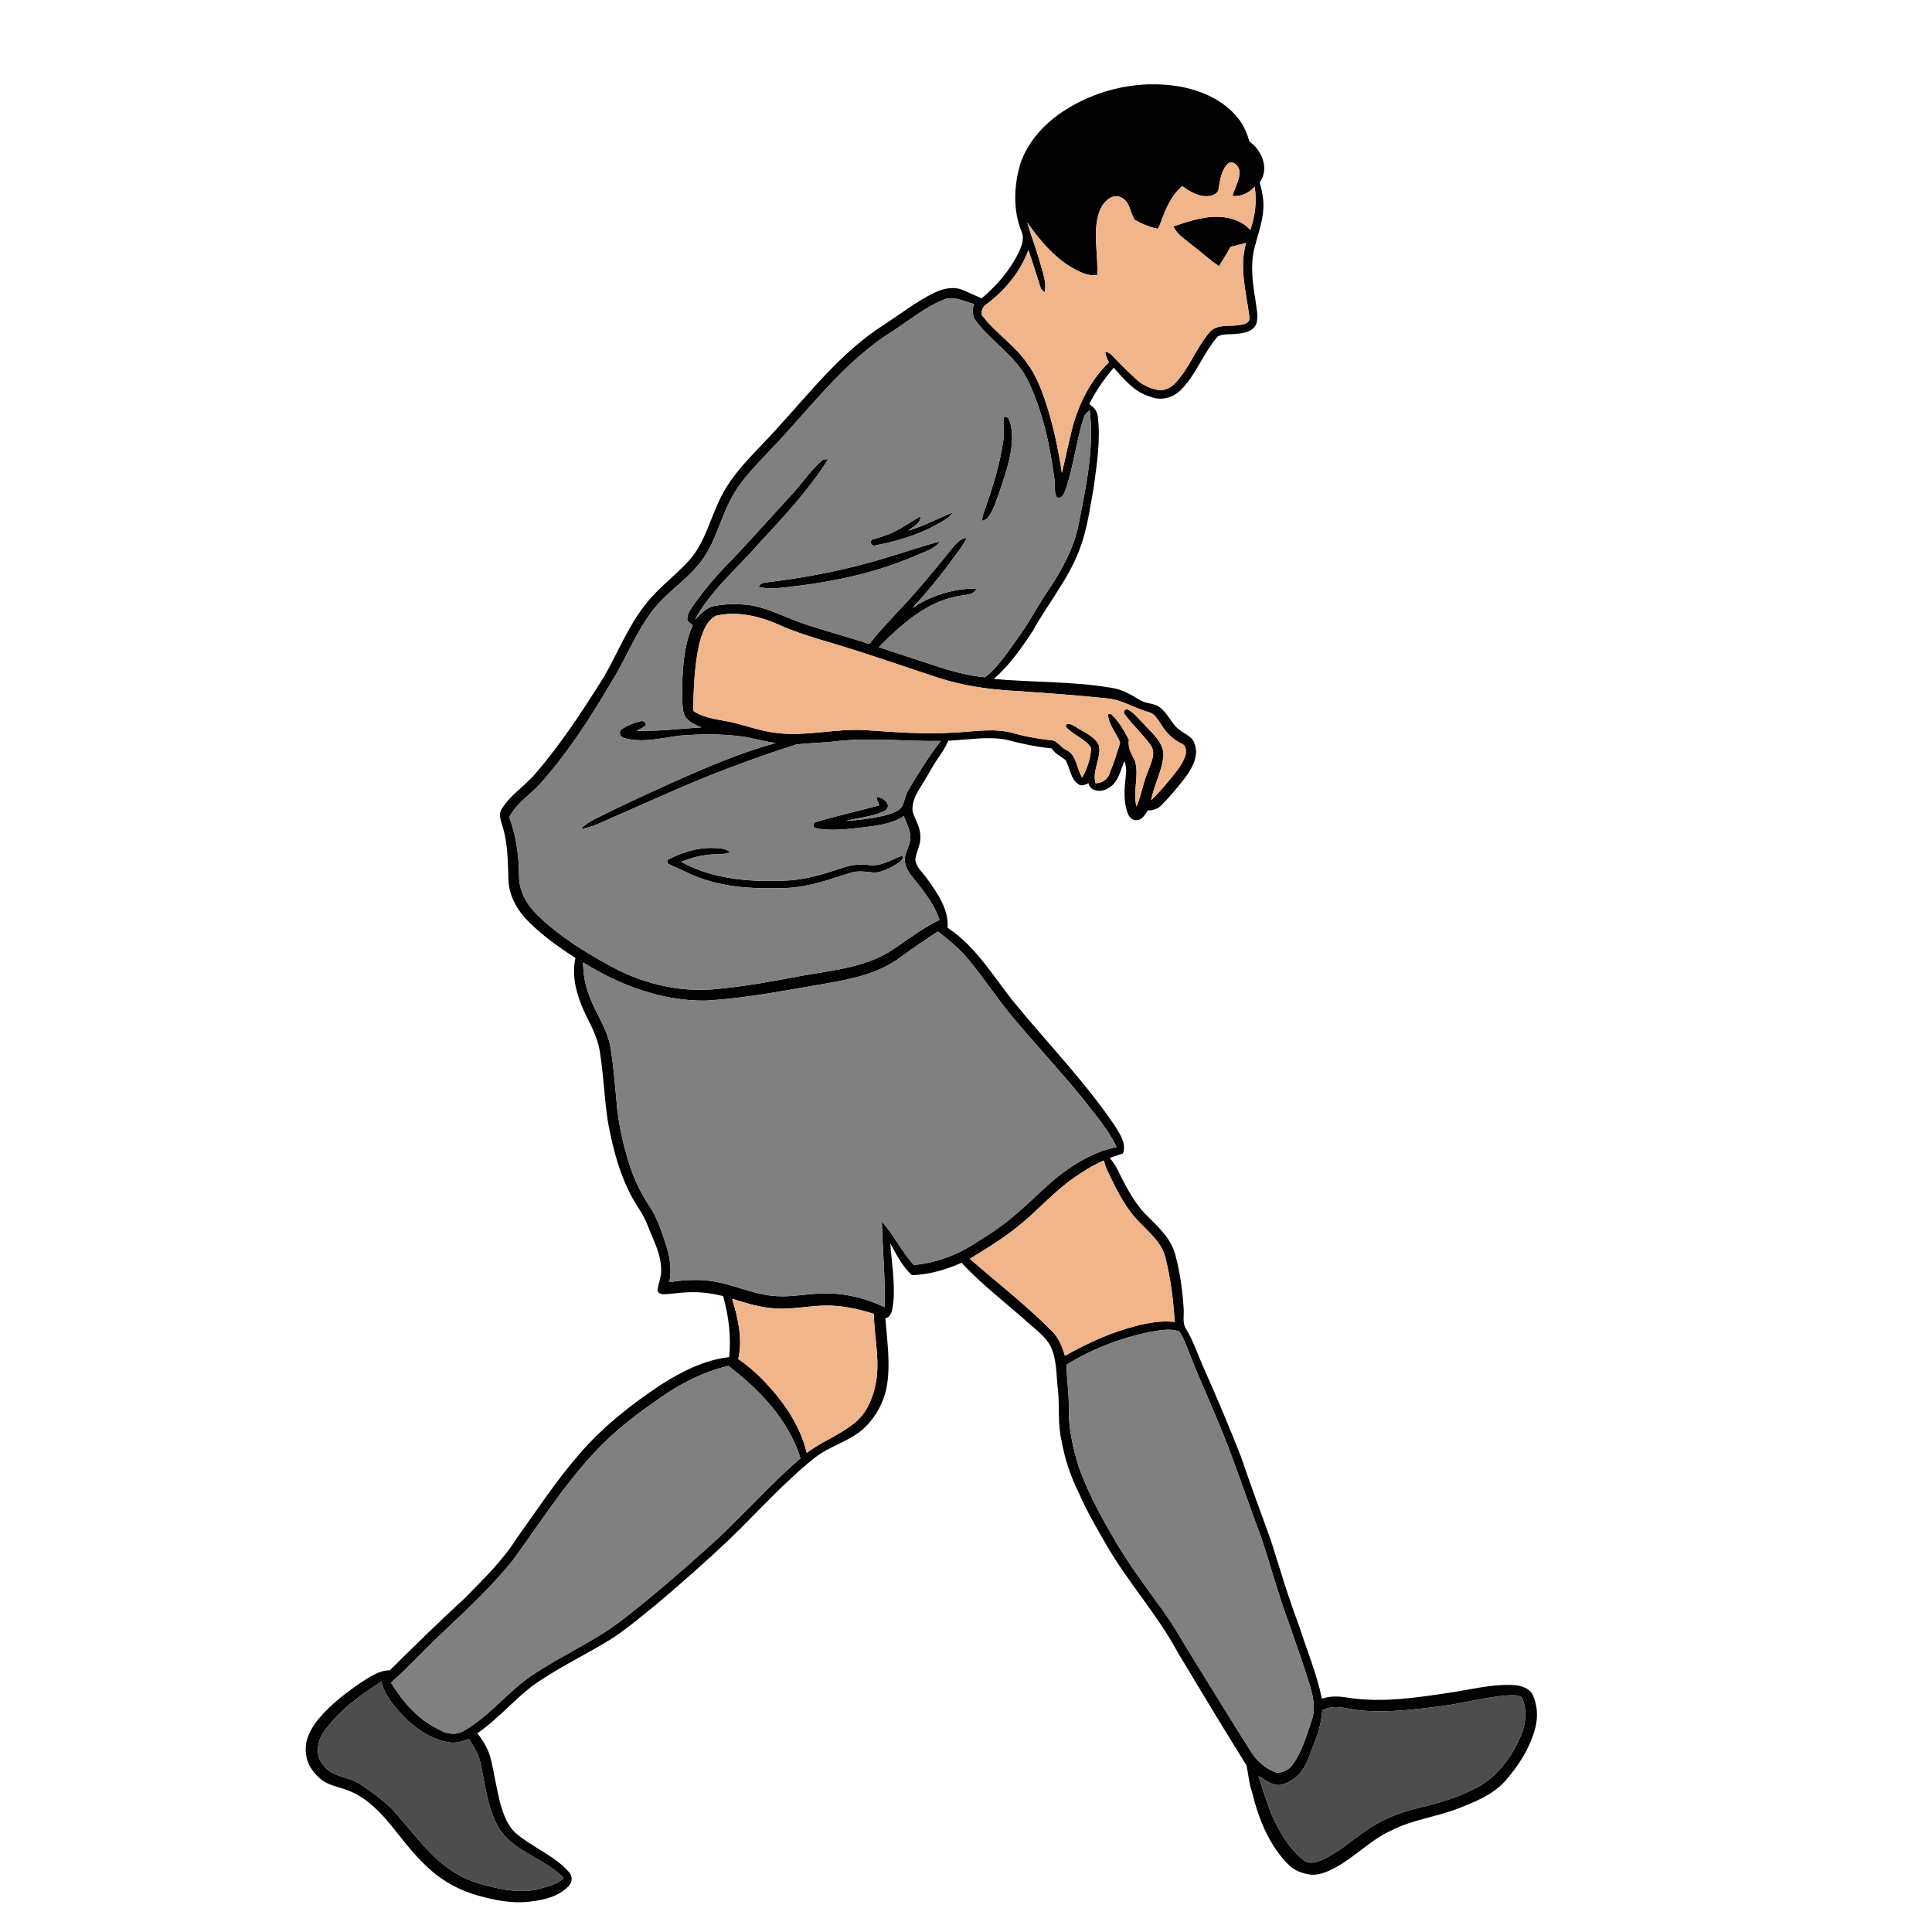 <?xml version="1.0" encoding="UTF-8" ?>
<!DOCTYPE svg PUBLIC "-//W3C//DTD SVG 1.1//EN" "http://www.w3.org/Graphics/SVG/1.1/DTD/svg11.dtd">
<svg width="1000pt" height="1000pt" viewBox="0 0 1000 1000" version="1.1" xmlns="http://www.w3.org/2000/svg">
	<g id="#020202ff">
		<path fill="#020202" opacity="1.00"
			d=" M 551.68 56.73 C 568.91 45.91 590.14 41.32 610.25 44.73 C 621.79 46.74 633.39 51.80 640.81 61.19 C 643.71 64.69 645.46 68.94 646.72 73.27 C 653.22 77.81 657.14 87.39 652.03 94.39 C 653.21 98.86 654.23 103.45 653.91 108.11 C 653.47 115.00 651.06 121.53 649.34 128.15 C 647.00 137.29 648.42 146.81 649.91 155.96 C 650.40 159.71 651.34 163.60 650.37 167.34 C 648.90 171.52 643.97 172.52 640.08 172.76 C 636.84 173.27 633.21 172.56 630.27 174.18 C 622.79 182.70 619.18 194.00 611.04 202.00 C 607.03 206.02 600.73 207.56 595.42 205.34 C 587.31 203.04 581.79 196.37 576.46 190.30 C 571.56 196.11 567.15 202.36 563.77 209.18 C 566.09 210.53 567.88 212.73 568.20 215.46 C 569.75 227.73 567.75 240.05 566.11 252.19 C 564.18 263.12 562.67 274.25 558.69 284.67 C 552.89 299.84 542.37 312.47 534.56 326.56 C 528.72 335.49 522.48 344.36 514.39 351.42 C 534.58 353.26 555.00 352.59 575.04 355.97 C 580.43 356.71 585.23 359.38 589.78 362.20 C 592.87 364.31 596.98 363.77 600.04 365.94 C 604.45 368.94 606.13 374.49 610.37 377.68 C 613.05 379.89 617.01 381.04 618.19 384.66 C 620.61 390.45 617.63 396.60 614.29 401.32 C 610.35 406.64 606.06 411.71 601.47 416.48 C 599.59 418.57 596.88 419.55 594.10 419.48 C 592.76 421.43 591.54 423.90 589.01 424.46 C 586.69 425.02 584.57 423.29 583.82 421.22 C 581.27 414.72 582.03 407.58 582.79 400.81 C 583.10 398.47 582.73 396.12 582.05 393.88 C 579.85 398.75 578.93 404.96 573.87 407.83 C 570.61 410.17 564.43 410.03 563.39 405.39 C 561.77 406.12 559.79 407.17 558.14 405.90 C 554.01 403.04 553.86 397.45 551.51 393.39 C 549.11 391.42 546.04 390.20 544.41 387.38 C 536.32 386.58 528.37 384.86 520.53 382.77 C 510.69 381.08 500.72 382.96 490.85 383.38 C 489.45 386.63 487.53 389.62 485.50 392.51 C 482.15 397.31 479.59 402.59 476.40 407.49 C 474.07 411.17 471.87 415.40 472.35 419.89 C 473.62 424.28 476.45 428.25 476.39 432.99 C 476.65 437.20 474.20 440.89 473.77 444.97 C 474.25 449.10 477.81 451.80 480.03 455.04 C 485.33 462.47 491.10 470.63 490.48 480.24 C 505.44 490.05 514.41 505.98 525.49 519.55 C 542.93 540.77 562.22 560.58 577.54 583.47 C 579.95 587.50 583.11 592.18 581.21 597.05 C 578.94 597.79 576.69 598.56 574.44 599.33 C 575.97 601.27 577.40 603.31 578.49 605.55 C 582.79 614.15 587.16 623.01 594.20 629.76 C 600.04 635.51 606.40 641.55 608.44 649.81 C 610.76 658.69 612.10 667.84 612.64 677.00 C 613.01 680.65 611.77 684.76 614.00 688.01 C 617.63 694.08 619.87 700.82 622.71 707.28 C 629.55 722.61 636.07 738.08 642.22 753.70 C 647.16 768.25 652.53 782.66 657.74 797.12 C 662.46 811.93 666.81 826.88 672.36 841.43 C 676.41 854.00 681.49 866.29 684.25 879.24 C 688.54 877.71 693.15 877.97 697.58 878.69 C 715.03 881.47 732.71 878.76 750.01 876.18 C 760.98 874.60 771.88 871.65 783.05 872.15 C 787.03 872.33 791.72 873.64 793.51 877.59 C 795.83 882.84 796.09 888.89 794.65 894.42 C 791.91 904.80 785.99 914.05 778.92 922.02 C 772.58 929.01 763.55 932.60 754.96 935.99 C 743.64 940.43 731.26 941.74 720.38 947.36 C 709.65 952.07 701.62 960.98 691.40 966.53 C 687.62 968.58 683.49 970.50 679.09 970.37 C 674.40 969.93 669.67 968.19 666.44 964.65 C 656.70 954.68 651.42 941.29 648.15 927.96 C 646.52 923.34 646.20 918.43 645.17 913.71 C 633.09 894.41 621.37 874.86 609.64 855.34 C 599.49 836.43 585.01 820.31 574.01 801.94 C 568.43 792.35 562.78 782.78 558.34 772.61 C 554.13 764.17 551.14 755.18 549.50 745.90 C 547.32 737.04 548.56 727.86 547.54 718.88 C 546.64 711.33 547.11 703.32 543.56 696.38 C 540.84 691.60 536.27 688.29 532.23 684.71 C 520.71 674.36 508.26 665.04 497.72 653.61 C 489.61 657.23 480.87 659.75 471.97 660.04 C 467.12 655.49 463.90 649.39 460.84 643.54 C 461.49 653.77 463.37 664.01 462.38 674.27 C 461.86 677.23 461.85 681.40 458.28 682.38 C 459.18 694.45 461.15 706.76 458.78 718.78 C 457.10 726.30 453.26 733.38 447.73 738.77 C 440.22 745.96 429.62 748.26 421.54 754.65 C 405.71 767.35 392.20 782.57 377.67 796.66 C 365.28 808.34 352.53 819.64 339.51 830.61 C 331.56 836.99 323.82 843.70 315.15 849.10 C 301.83 857.19 287.62 863.84 275.00 873.05 C 265.31 880.63 257.24 890.13 247.09 897.15 C 250.29 901.25 253.01 905.85 254.18 910.97 C 255.92 918.60 257.12 926.36 259.08 933.94 C 260.69 939.37 262.67 945.08 267.08 948.91 C 275.61 956.26 286.74 960.28 294.32 968.79 C 296.44 970.80 296.37 974.22 294.30 976.25 C 289.33 981.49 281.91 983.39 274.96 984.17 C 265.54 985.50 256.02 983.61 246.99 981.01 C 239.32 978.83 232.06 975.21 225.77 970.31 C 216.78 963.27 209.87 954.10 202.81 945.24 C 196.81 937.90 189.97 930.70 181.01 927.09 C 176.50 925.09 171.38 924.55 167.22 921.76 C 162.44 918.38 158.67 913.07 158.31 907.09 C 157.64 900.43 161.07 894.20 165.26 889.29 C 171.25 882.21 178.67 876.51 186.26 871.26 C 191.03 868.27 195.87 864.54 201.78 864.54 C 214.64 851.82 227.54 839.13 240.89 826.92 C 250.28 817.29 260.11 807.85 267.34 796.40 C 277.74 781.86 287.58 766.84 299.30 753.29 C 311.60 738.80 326.66 726.95 342.45 716.50 C 353.13 709.78 364.74 703.85 377.44 702.45 C 378.49 691.88 377.16 681.05 374.29 670.85 C 367.99 669.25 361.47 668.50 354.98 668.94 C 350.94 669.07 346.95 669.94 342.91 669.88 C 341.71 669.87 340.61 669.05 340.28 667.91 C 340.80 664.27 342.42 660.79 342.20 657.04 C 342.12 648.84 338.02 641.56 335.15 634.10 C 333.90 630.80 332.13 627.75 330.20 624.82 C 321.62 611.61 317.52 596.13 314.68 580.81 C 312.88 569.23 312.47 557.48 310.71 545.89 C 309.96 539.42 307.32 533.40 304.35 527.68 C 299.44 517.92 295.41 506.89 297.85 495.84 C 289.29 490.36 280.97 484.37 273.74 477.21 C 268.05 471.59 263.70 464.24 263.20 456.13 C 262.82 446.40 262.99 436.42 259.89 427.06 C 259.14 424.35 257.92 421.23 259.74 418.66 C 264.22 411.34 271.80 406.79 277.23 400.28 C 290.53 384.88 301.64 367.75 312.47 350.56 C 319.71 338.08 324.96 324.38 333.99 312.98 C 340.63 304.31 349.66 297.94 356.90 289.83 C 365.09 280.55 367.64 268.09 373.14 257.31 C 380.00 243.50 391.91 233.34 401.99 221.98 C 419.52 202.94 435.67 181.88 457.85 167.91 C 466.35 162.33 474.41 155.99 483.59 151.52 C 488.20 149.27 493.83 148.09 498.70 150.24 C 501.83 151.62 504.94 153.07 508.10 154.42 C 515.98 147.77 522.91 139.77 527.39 130.42 C 528.79 127.25 530.33 123.58 528.85 120.16 C 524.30 109.04 524.71 96.44 528.04 85.05 C 531.97 73.02 541.11 63.35 551.68 56.73 M 635.60 84.67 C 632.04 88.11 631.50 93.35 630.71 97.96 C 630.47 99.80 628.59 100.81 626.98 101.23 C 621.43 102.51 616.21 99.49 611.91 96.32 C 606.34 101.10 603.35 108.05 600.93 114.80 C 600.40 116.03 600.13 117.47 599.10 118.40 C 594.93 117.52 590.90 115.85 587.24 113.71 C 584.92 110.00 584.96 104.58 580.61 102.35 C 575.96 99.65 571.18 104.42 569.45 108.48 C 565.07 119.29 568.62 131.12 567.90 142.36 C 563.89 142.96 560.07 141.35 556.61 139.54 C 546.20 133.95 538.37 124.70 531.70 115.15 C 533.79 122.28 536.49 129.22 538.47 136.39 C 539.75 141.22 541.81 146.20 540.75 151.27 C 539.85 150.58 538.80 149.92 538.54 148.72 C 536.47 142.29 534.55 135.80 532.28 129.44 C 528.06 140.97 519.79 150.81 509.92 157.97 C 508.39 159.42 507.21 162.27 508.93 164.01 C 515.77 172.77 525.48 178.92 531.77 188.18 C 535.78 193.57 538.34 199.84 540.56 206.13 C 544.88 218.69 547.66 231.71 549.65 244.82 C 551.65 236.34 553.36 227.79 555.59 219.37 C 559.14 207.54 565.01 196.16 574.01 187.54 C 573.00 185.84 572.20 184.01 572.08 182.01 C 573.50 182.34 574.84 182.97 575.78 184.14 C 579.80 188.46 584.05 192.56 588.40 196.56 C 591.34 199.25 595.08 200.97 598.96 201.79 C 602.69 202.59 606.38 200.54 608.78 197.81 C 615.93 189.89 619.44 179.45 626.51 171.48 C 630.42 167.69 636.36 169.08 641.26 168.26 C 643.63 168.08 647.41 167.16 646.68 163.97 C 645.05 151.34 641.27 138.40 644.99 125.75 C 642.32 126.44 639.64 127.09 636.97 127.75 C 635.07 131.15 632.99 134.43 630.99 137.77 C 625.85 134.38 621.40 130.09 616.46 126.44 C 613.14 123.68 609.24 121.25 607.34 117.22 C 613.68 115.01 620.15 112.91 626.87 112.28 C 634.12 111.80 642.18 113.34 647.17 119.04 C 649.60 111.84 650.65 104.21 649.40 96.66 C 646.47 99.85 642.33 101.97 637.91 101.38 C 639.14 97.25 641.56 93.37 641.63 88.97 C 641.53 86.22 638.40 82.58 635.60 84.67 M 488.15 155.23 C 478.71 159.13 470.74 165.72 462.26 171.26 C 436.86 186.97 419.22 211.63 398.80 232.82 C 391.88 240.28 384.42 247.46 379.37 256.40 C 373.29 266.83 370.93 279.07 364.01 289.05 C 356.71 299.62 345.15 306.21 337.45 316.43 C 328.74 328.01 323.68 341.78 315.89 353.94 C 305.51 371.70 294.20 389.02 280.63 404.52 C 275.22 410.90 267.58 415.35 263.58 422.90 C 267.29 432.77 268.61 443.33 268.68 453.83 C 268.73 461.51 272.82 468.47 278.22 473.68 C 289.61 484.80 303.33 493.17 317.25 500.71 C 334.24 509.77 353.89 514.12 373.09 511.67 C 387.22 510.31 401.16 507.65 415.10 505.04 C 430.08 502.39 445.81 500.93 459.29 493.27 C 468.34 487.68 476.59 480.74 486.24 476.12 C 483.38 467.15 476.97 459.97 471.30 452.68 C 469.29 450.02 467.85 446.64 468.45 443.26 C 469.20 439.77 471.40 436.61 471.20 432.93 C 470.98 429.19 469.10 425.86 467.82 422.43 C 460.80 427.00 452.23 427.51 444.16 428.55 C 436.91 429.33 429.46 430.13 422.25 428.67 C 420.64 428.33 420.63 425.70 422.31 425.50 C 433.15 422.23 444.22 419.82 455.13 416.83 C 454.47 415.47 453.92 414.04 453.57 412.58 C 456.83 412.40 461.88 416.34 458.45 419.40 C 452.14 422.82 444.68 423.09 437.84 424.90 C 444.61 424.49 451.38 423.64 457.99 422.07 C 461.26 421.06 465.22 420.30 467.09 417.09 C 468.30 414.23 468.82 411.10 470.43 408.41 C 475.61 399.90 480.78 391.36 486.95 383.52 C 468.99 383.86 451.00 381.64 433.08 383.63 C 426.20 384.50 419.24 384.54 412.37 385.32 C 396.68 390.26 381.18 395.85 365.91 401.98 C 347.15 409.61 328.75 418.10 310.18 426.19 C 307.13 427.57 303.94 428.64 300.61 429.00 C 302.75 426.89 305.25 425.20 307.95 423.89 C 320.91 417.38 334.07 411.29 347.29 405.34 C 365.02 397.44 382.89 389.62 401.66 384.56 C 395.01 383.89 388.66 381.57 382.01 380.95 C 371.89 379.79 361.67 379.97 351.54 380.79 C 342.18 382.07 332.53 384.61 323.15 382.06 C 321.14 381.78 319.96 379.02 321.61 377.60 C 324.43 375.51 327.83 374.25 331.21 373.38 C 332.64 372.93 334.06 373.41 334.35 375.02 C 333.30 376.78 331.16 377.24 329.51 378.19 C 340.74 378.64 351.91 377.14 363.10 376.48 C 359.28 375.01 354.72 373.02 353.73 368.59 C 352.83 363.45 353.11 358.20 353.15 353.02 C 353.51 343.05 354.40 332.80 358.61 323.62 C 357.45 322.62 355.47 321.85 355.73 319.98 C 356.03 316.88 358.14 314.36 359.84 311.87 C 365.74 303.86 372.17 296.23 379.29 289.26 C 390.09 277.75 400.64 266.00 411.27 254.33 C 416.22 248.84 420.34 242.48 426.13 237.81 C 426.76 237.77 428.02 237.69 428.65 237.65 C 418.57 253.76 405.43 267.67 392.58 281.58 C 381.36 294.41 367.87 305.62 359.69 320.81 C 362.66 317.92 365.48 314.38 369.83 313.63 C 376.02 312.46 382.44 312.48 388.68 313.29 C 399.01 315.16 408.26 320.46 418.20 323.58 C 428.75 326.99 439.45 329.88 449.99 333.32 C 454.58 327.20 460.01 321.81 465.13 316.15 C 474.74 306.03 483.58 295.21 492.35 284.36 C 494.54 281.88 496.73 278.75 500.32 278.39 C 499.00 281.55 496.87 284.24 494.85 286.97 C 487.89 296.66 480.38 305.96 472.25 314.70 C 482.06 308.09 493.75 304.60 505.57 304.57 C 503.70 308.59 498.72 307.73 495.13 308.71 C 478.90 311.90 466.19 323.66 454.85 334.96 C 460.90 337.00 466.98 338.96 473.04 340.97 C 485.07 344.86 497.11 349.48 509.79 350.53 C 516.74 345.24 521.42 337.61 526.53 330.67 C 526.55 330.64 526.60 330.57 526.62 330.53 C 532.26 323.01 536.46 314.57 541.77 306.82 C 549.09 295.84 555.88 284.13 558.35 271.00 C 562.17 251.77 566.38 232.11 564.06 212.42 C 562.46 213.40 561.22 214.83 560.77 216.68 C 556.99 228.73 555.69 241.45 551.55 253.41 C 550.84 255.39 549.69 258.57 546.98 257.33 C 545.34 254.36 546.30 250.72 545.70 247.48 C 543.40 230.17 539.66 212.77 532.04 196.96 C 525.97 184.56 513.71 177.22 505.45 166.56 C 503.20 163.99 502.96 160.44 504.19 157.35 C 498.97 156.06 493.57 152.82 488.15 155.23 M 370.51 318.73 C 365.37 321.62 363.50 327.71 361.99 333.03 C 359.43 344.46 359.03 356.24 358.79 367.91 C 363.59 371.25 369.50 372.07 375.11 373.13 C 384.19 374.66 392.77 378.37 401.96 379.37 C 417.32 381.33 432.60 376.93 447.99 377.92 C 463.28 378.94 478.63 380.20 493.95 379.17 C 504.39 378.70 515.15 376.54 525.38 379.72 C 531.50 381.41 537.78 382.43 544.08 383.17 C 547.53 383.26 548.95 386.98 551.91 388.17 C 557.44 390.84 557.16 397.86 560.15 402.50 C 562.70 397.78 564.58 392.50 564.74 387.11 C 561.65 382.20 555.36 380.50 551.64 376.11 C 551.79 373.14 555.29 375.43 556.71 376.15 C 560.96 379.05 566.76 380.95 568.89 386.01 C 569.99 392.59 565.21 398.74 567.06 405.38 C 570.04 405.41 572.95 403.75 574.07 400.92 C 576.33 395.53 578.13 389.96 579.78 384.36 C 577.87 379.42 573.68 375.13 573.51 369.70 L 574.90 369.48 C 579.04 373.07 581.82 378.16 584.33 382.99 C 583.58 387.17 585.85 390.56 587.56 394.13 C 589.65 401.77 586.25 409.72 588.24 417.43 C 590.87 411.62 591.55 405.15 594.18 399.33 C 595.53 395.20 598.40 390.39 595.88 386.15 C 591.83 380.29 586.36 375.56 582.23 369.77 C 580.88 368.57 582.45 366.64 583.92 367.33 C 587.19 369.15 589.49 372.27 592.14 374.86 C 596.31 379.57 602.31 384.06 602.19 391.00 C 601.57 399.08 597.27 406.26 595.83 414.18 C 599.41 410.93 602.41 407.12 605.56 403.47 C 608.55 399.79 611.75 396.10 613.40 391.58 C 614.20 389.25 614.17 385.72 611.38 384.80 C 607.23 382.75 603.81 379.48 601.37 375.57 C 599.51 372.95 598.01 369.51 594.63 368.63 C 587.28 366.58 580.67 362.14 572.95 361.49 C 556.69 359.75 540.38 358.62 524.07 357.54 C 511.19 356.78 498.32 354.87 486.02 350.93 C 467.91 345.01 449.95 338.64 431.69 333.20 C 421.93 330.30 412.14 327.42 402.83 323.23 C 392.75 318.82 381.43 316.16 370.51 318.73 M 485.45 482.13 C 478.53 486.59 471.78 491.31 465.13 496.17 C 455.09 503.34 442.83 506.32 430.87 508.47 C 408.99 512.13 387.19 516.71 364.99 517.93 C 342.46 518.11 320.73 509.94 301.80 498.16 C 301.89 503.89 302.78 509.62 304.87 514.98 C 308.05 524.18 314.28 532.20 315.96 541.95 C 317.44 550.56 318.10 559.29 318.94 567.99 C 319.72 580.16 322.36 592.17 326.12 603.76 C 328.52 611.17 332.07 618.17 336.37 624.65 C 340.63 631.05 342.76 638.50 345.16 645.73 C 346.96 651.49 347.60 657.62 346.49 663.59 C 352.94 662.66 359.49 662.13 366.00 662.80 C 378.33 663.96 389.57 670.27 401.99 670.87 C 410.03 671.38 417.96 669.60 425.98 669.48 C 436.97 669.17 447.91 671.86 457.83 676.52 C 458.33 661.73 456.76 646.98 456.45 632.20 C 462.64 639.22 466.68 647.82 473.02 654.75 C 484.26 653.74 495.15 649.73 504.59 643.58 C 510.88 639.61 517.25 635.70 522.95 630.89 C 531.03 624.40 538.17 616.86 546.11 610.20 C 555.41 602.60 566.01 596.13 577.92 593.69 C 573.53 584.38 566.56 576.66 560.38 568.53 C 548.90 554.43 536.48 541.14 524.79 527.23 C 516.49 517.40 509.46 506.59 501.31 496.66 C 496.67 491.15 491.18 486.46 485.45 482.13 M 555.77 609.70 C 545.26 617.00 536.90 626.85 526.90 634.78 C 519.14 641.14 510.48 646.30 501.96 651.56 C 516.29 664.04 531.39 675.70 544.75 689.27 C 548.08 692.72 549.89 697.24 551.20 701.77 C 562.90 695.16 575.28 689.51 588.35 686.21 C 594.76 684.61 601.40 683.46 608.03 684.24 C 607.32 672.95 605.91 661.68 603.16 650.71 C 601.28 643.27 595.15 638.20 590.04 632.92 C 582.60 625.53 577.97 615.96 573.48 606.62 C 572.54 604.71 571.89 602.69 571.29 600.67 C 565.77 603.05 560.68 606.28 555.77 609.70 M 378.94 672.24 C 382.00 682.22 384.50 693.01 382.13 703.40 C 386.48 706.45 390.57 709.85 394.29 713.64 C 404.86 724.36 414.00 737.18 417.59 752.01 C 425.22 746.20 434.40 742.85 441.89 736.86 C 447.84 732.35 451.17 725.21 452.87 718.11 C 455.90 705.51 452.55 692.73 452.28 680.05 C 444.12 677.45 435.62 675.61 427.02 675.77 C 418.35 675.85 409.77 677.94 401.08 677.23 C 393.48 676.80 386.16 674.50 378.94 672.24 M 595.17 689.39 C 579.98 692.61 565.21 698.20 551.99 706.39 C 552.19 713.94 553.35 721.45 553.21 729.02 C 553.07 739.16 555.28 749.16 558.21 758.82 C 562.52 770.84 568.33 782.28 574.79 793.29 C 582.07 806.58 591.18 818.73 600.01 831.01 C 607.22 840.46 612.76 851.01 619.14 861.01 C 628.44 876.01 637.59 891.09 647.08 905.97 C 650.21 911.26 655.07 915.69 660.97 917.57 C 664.26 917.50 667.39 915.84 669.25 913.12 C 674.13 906.17 676.40 897.86 679.10 889.91 C 681.04 884.04 679.62 877.78 677.89 872.05 C 674.54 861.29 670.79 850.66 667.09 840.02 C 661.58 825.30 657.65 810.06 652.59 795.20 C 647.56 781.88 642.95 768.41 638.03 755.06 C 632.20 739.24 625.36 723.82 618.74 708.32 C 616.02 701.97 614.07 695.24 610.56 689.27 C 605.72 687.30 600.18 688.68 595.17 689.39 M 337.47 726.52 C 326.01 734.48 315.16 743.42 305.83 753.83 C 290.76 770.47 278.65 789.45 265.48 807.56 C 254.85 820.82 242.37 832.44 230.05 844.10 C 220.63 852.83 212.05 862.44 202.40 870.93 C 208.46 880.76 216.31 890.03 226.94 895.04 C 230.82 897.48 235.89 898.35 240.00 895.93 C 253.52 888.30 262.93 875.34 275.83 866.85 C 287.97 858.71 301.23 852.41 313.53 844.51 C 321.16 839.64 327.98 833.66 335.09 828.09 C 347.47 817.85 359.58 807.27 371.43 796.42 C 385.97 782.78 399.23 767.82 414.32 754.77 C 408.14 734.91 393.17 719.32 377.00 706.96 C 362.55 710.42 349.33 717.70 337.47 726.52 M 167.92 895.96 C 164.19 900.96 162.85 908.55 167.33 913.54 C 171.72 920.11 180.57 919.34 186.57 923.56 C 192.94 928.00 199.54 932.33 204.66 938.27 C 214.44 949.12 222.86 961.74 235.63 969.40 C 243.75 974.50 253.26 976.57 262.56 978.29 C 268.22 978.88 274.09 979.20 279.61 977.54 C 283.88 976.26 288.55 975.35 291.80 972.06 C 282.30 962.21 267.53 959.01 259.23 947.81 C 252.24 937.20 251.30 924.14 248.56 912.06 C 247.56 907.66 245.09 903.83 242.73 900.07 C 239.34 901.39 235.71 902.46 232.05 901.76 C 222.98 900.23 215.09 894.72 208.79 888.24 C 203.88 883.17 199.16 877.45 197.37 870.47 C 186.35 877.36 175.61 885.34 167.92 895.96 M 746.08 883.09 C 732.31 884.84 718.36 886.55 704.46 885.35 C 697.82 884.81 690.76 881.72 684.46 885.31 C 683.92 890.65 682.80 895.93 680.77 900.92 C 678.65 906.03 677.33 911.56 674.10 916.14 C 671.66 919.71 667.95 922.36 663.84 923.67 C 659.14 924.94 655.19 921.39 651.35 919.32 C 653.53 925.62 655.39 932.05 657.79 938.28 C 661.65 947.36 666.81 956.22 674.47 962.61 C 677.31 965.19 681.43 963.98 684.55 962.60 C 692.03 959.11 698.36 953.72 704.99 948.91 C 713.55 942.58 723.50 938.24 733.86 935.85 C 743.85 933.48 753.83 930.70 762.99 925.97 C 773.45 920.87 781.23 911.40 786.04 900.96 C 789.31 894.54 790.83 886.65 788.20 879.76 C 787.07 876.86 783.43 877.55 780.98 877.50 C 769.19 878.24 757.77 881.59 746.08 883.09 Z" />
		<path fill="#020202" opacity="1.00"
			d=" M 519.63 215.86 C 522.26 214.92 522.72 218.71 523.31 220.45 C 525.38 232.08 520.91 243.51 517.41 254.42 C 515.49 259.29 514.22 264.77 510.63 268.73 C 510.02 268.97 508.81 269.46 508.20 269.70 C 508.39 268.14 508.73 266.62 509.23 265.14 C 513.71 252.73 517.71 240.02 519.47 226.90 C 520.07 223.23 518.90 219.49 519.63 215.86 Z" />
		<path fill="#020202" opacity="1.00"
			d=" M 470.21 274.66 C 478.18 272.23 485.56 268.32 493.25 265.21 C 492.23 266.53 491.12 267.81 489.68 268.68 C 478.59 275.84 465.78 279.89 452.90 282.34 C 451.15 282.83 449.93 280.48 451.38 279.31 C 455.09 278.10 458.94 277.25 462.42 275.40 C 467.38 273.18 471.66 269.76 476.48 267.27 C 476.57 271.01 472.54 272.54 470.21 274.66 Z" />
		<path fill="#020202" opacity="1.00"
			d=" M 459.64 288.35 C 468.68 285.71 477.57 282.54 486.70 280.22 C 483.34 284.51 477.73 285.81 473.01 288.04 C 452.04 296.97 429.53 301.49 406.97 303.97 C 402.27 304.48 397.49 304.86 392.82 303.90 C 393.24 301.50 396.00 301.68 397.84 301.29 C 418.77 298.79 439.51 294.60 459.64 288.35 Z" />
		<path fill="#020202" opacity="1.00"
			d=" M 345.53 445.07 C 352.47 441.47 360.06 438.87 367.96 438.88 C 371.35 438.98 375.08 438.87 377.96 440.98 C 375.48 442.31 372.63 442.06 369.92 442.19 C 363.94 442.37 358.06 443.83 352.54 446.08 C 369.76 455.51 389.93 456.77 409.14 455.64 C 418.74 454.93 427.95 451.85 437.04 448.89 C 441.16 447.57 445.54 447.09 449.83 447.73 C 456.17 448.69 461.63 444.59 467.42 442.79 C 467.35 444.24 466.80 445.65 465.45 446.35 C 461.67 448.82 457.52 451.16 452.97 451.68 C 448.61 451.33 444.14 450.38 439.87 451.88 C 429.11 455.29 418.29 459.21 406.89 459.63 C 389.76 460.23 371.86 459.45 356.16 451.85 C 352.73 450.09 349.04 448.85 345.68 446.97 C 345.64 446.50 345.57 445.55 345.53 445.07 Z" />
	</g>
	<g id="#f0b58bff">
		<path fill="#f0b58b" opacity="1.00"
			d=" M 635.60 84.67 C 638.40 82.58 641.53 86.22 641.63 88.97 C 641.56 93.37 639.14 97.25 637.91 101.38 C 642.33 101.97 646.47 99.85 649.40 96.66 C 650.65 104.21 649.60 111.84 647.17 119.04 C 642.18 113.34 634.12 111.80 626.87 112.28 C 620.15 112.91 613.68 115.01 607.34 117.22 C 609.24 121.25 613.14 123.68 616.46 126.44 C 621.40 130.09 625.85 134.38 630.99 137.77 C 632.99 134.43 635.07 131.15 636.97 127.75 C 639.64 127.09 642.32 126.44 644.99 125.75 C 641.27 138.40 645.05 151.34 646.68 163.97 C 647.41 167.16 643.63 168.08 641.26 168.26 C 636.36 169.08 630.42 167.69 626.51 171.48 C 619.44 179.45 615.93 189.89 608.78 197.81 C 606.38 200.54 602.69 202.59 598.96 201.79 C 595.08 200.97 591.34 199.25 588.40 196.56 C 584.05 192.56 579.80 188.46 575.78 184.14 C 574.84 182.97 573.50 182.34 572.08 182.01 C 572.20 184.01 573.00 185.84 574.01 187.54 C 565.01 196.16 559.14 207.54 555.59 219.37 C 553.36 227.79 551.65 236.34 549.65 244.82 C 547.66 231.71 544.88 218.69 540.56 206.13 C 538.34 199.84 535.78 193.57 531.77 188.18 C 525.48 178.92 515.77 172.77 508.93 164.01 C 507.21 162.27 508.39 159.42 509.92 157.97 C 519.79 150.81 528.06 140.97 532.28 129.44 C 534.55 135.80 536.47 142.29 538.54 148.72 C 538.80 149.92 539.85 150.58 540.75 151.27 C 541.81 146.20 539.75 141.22 538.47 136.39 C 536.49 129.22 533.79 122.28 531.70 115.15 C 538.37 124.70 546.20 133.95 556.61 139.54 C 560.07 141.35 563.89 142.96 567.90 142.36 C 568.62 131.12 565.07 119.29 569.45 108.48 C 571.18 104.42 575.96 99.65 580.61 102.35 C 584.96 104.58 584.92 110.00 587.24 113.71 C 590.90 115.85 594.93 117.52 599.10 118.40 C 600.13 117.47 600.40 116.03 600.93 114.80 C 603.35 108.05 606.34 101.10 611.91 96.32 C 616.21 99.49 621.43 102.51 626.98 101.23 C 628.59 100.81 630.47 99.80 630.71 97.96 C 631.50 93.35 632.04 88.11 635.60 84.67 Z" />
		<path fill="#f0b58b" opacity="1.00"
			d=" M 370.51 318.73 C 381.43 316.16 392.75 318.82 402.83 323.23 C 412.14 327.42 421.93 330.30 431.69 333.20 C 449.95 338.64 467.91 345.01 486.02 350.93 C 498.32 354.87 511.19 356.78 524.07 357.54 C 540.38 358.62 556.69 359.75 572.95 361.49 C 580.67 362.14 587.28 366.58 594.63 368.63 C 598.01 369.51 599.51 372.95 601.37 375.57 C 603.81 379.48 607.23 382.75 611.38 384.80 C 614.17 385.72 614.20 389.25 613.40 391.58 C 611.75 396.10 608.55 399.79 605.56 403.47 C 602.41 407.12 599.41 410.93 595.83 414.18 C 597.27 406.26 601.57 399.08 602.19 391.00 C 602.31 384.06 596.31 379.57 592.14 374.86 C 589.49 372.27 587.19 369.15 583.92 367.33 C 582.45 366.64 580.88 368.57 582.23 369.77 C 586.36 375.56 591.83 380.29 595.88 386.15 C 598.40 390.39 595.53 395.20 594.18 399.33 C 591.55 405.15 590.87 411.62 588.24 417.43 C 586.25 409.72 589.65 401.77 587.56 394.13 C 585.85 390.56 583.58 387.17 584.33 382.99 C 581.82 378.16 579.04 373.07 574.90 369.48 L 573.51 369.70 C 573.68 375.13 577.87 379.42 579.78 384.36 C 578.13 389.96 576.33 395.53 574.07 400.92 C 572.95 403.75 570.04 405.41 567.06 405.38 C 565.21 398.74 569.99 392.59 568.89 386.01 C 566.76 380.95 560.96 379.05 556.71 376.15 C 555.29 375.43 551.79 373.14 551.64 376.11 C 555.36 380.50 561.65 382.20 564.74 387.11 C 564.58 392.50 562.70 397.78 560.15 402.50 C 557.16 397.86 557.44 390.84 551.91 388.17 C 548.95 386.98 547.53 383.26 544.08 383.17 C 537.78 382.43 531.50 381.41 525.38 379.72 C 515.15 376.54 504.39 378.70 493.95 379.17 C 478.63 380.20 463.28 378.94 447.99 377.92 C 432.60 376.93 417.32 381.33 401.96 379.37 C 392.77 378.37 384.19 374.66 375.11 373.13 C 369.50 372.07 363.59 371.25 358.79 367.91 C 359.03 356.24 359.43 344.46 361.99 333.03 C 363.50 327.71 365.37 321.62 370.51 318.73 Z" />
		<path fill="#f0b58b" opacity="1.00"
			d=" M 555.77 609.70 C 560.68 606.28 565.77 603.05 571.29 600.67 C 571.89 602.69 572.54 604.71 573.48 606.62 C 577.97 615.96 582.60 625.53 590.04 632.92 C 595.15 638.20 601.28 643.27 603.16 650.71 C 605.91 661.68 607.32 672.95 608.03 684.24 C 601.40 683.46 594.76 684.61 588.35 686.21 C 575.28 689.51 562.90 695.16 551.20 701.77 C 549.89 697.24 548.08 692.72 544.75 689.27 C 531.39 675.70 516.29 664.04 501.96 651.56 C 510.48 646.30 519.14 641.14 526.90 634.78 C 536.90 626.85 545.26 617.00 555.77 609.70 Z" />
		<path fill="#f0b58b" opacity="1.00"
			d=" M 378.94 672.24 C 386.16 674.50 393.48 676.80 401.08 677.23 C 409.77 677.94 418.35 675.85 427.02 675.77 C 435.62 675.61 444.12 677.45 452.28 680.05 C 452.55 692.73 455.90 705.51 452.87 718.11 C 451.17 725.21 447.84 732.35 441.89 736.86 C 434.40 742.85 425.22 746.20 417.59 752.01 C 414.00 737.18 404.86 724.36 394.29 713.64 C 390.57 709.85 386.48 706.45 382.13 703.40 C 384.50 693.01 382.00 682.22 378.94 672.24 Z" />
	</g>
	<g id="#f11b27ff">
		<path fill="grey" opacity="1.00"
			d=" M 488.15 155.23 C 493.57 152.82 498.97 156.06 504.19 157.35 C 502.96 160.44 503.20 163.99 505.45 166.56 C 513.71 177.22 525.97 184.56 532.04 196.96 C 539.66 212.77 543.40 230.17 545.70 247.48 C 546.30 250.72 545.34 254.36 546.98 257.33 C 549.69 258.57 550.84 255.39 551.55 253.41 C 555.69 241.45 556.99 228.73 560.77 216.68 C 561.22 214.83 562.46 213.40 564.06 212.42 C 566.38 232.11 562.17 251.77 558.35 271.00 C 555.88 284.13 549.09 295.84 541.77 306.82 C 536.46 314.57 532.26 323.01 526.62 330.53 C 526.60 330.57 526.55 330.64 526.53 330.67 C 521.42 337.61 516.74 345.24 509.79 350.53 C 497.11 349.48 485.07 344.86 473.04 340.97 C 466.98 338.96 460.90 337.00 454.85 334.96 C 466.19 323.66 478.90 311.90 495.13 308.71 C 498.72 307.73 503.70 308.59 505.57 304.57 C 493.75 304.60 482.06 308.09 472.25 314.70 C 480.38 305.96 487.89 296.66 494.85 286.97 C 496.87 284.24 499.00 281.55 500.32 278.39 C 496.73 278.75 494.54 281.88 492.35 284.36 C 483.58 295.21 474.74 306.03 465.13 316.15 C 460.01 321.81 454.58 327.20 449.99 333.32 C 439.45 329.88 428.75 326.99 418.20 323.58 C 408.26 320.46 399.01 315.16 388.68 313.29 C 382.44 312.48 376.02 312.46 369.83 313.63 C 365.48 314.38 362.66 317.92 359.69 320.81 C 367.87 305.62 381.36 294.41 392.58 281.58 C 405.43 267.67 418.57 253.76 428.65 237.65 C 428.02 237.69 426.76 237.77 426.13 237.81 C 420.34 242.48 416.22 248.84 411.27 254.33 C 400.64 266.00 390.09 277.75 379.29 289.26 C 372.17 296.23 365.74 303.86 359.84 311.87 C 358.14 314.36 356.03 316.88 355.73 319.98 C 355.47 321.85 357.45 322.62 358.61 323.62 C 354.40 332.80 353.51 343.05 353.15 353.02 C 353.11 358.20 352.83 363.45 353.73 368.59 C 354.72 373.02 359.28 375.01 363.10 376.48 C 351.91 377.14 340.74 378.64 329.51 378.19 C 331.16 377.24 333.30 376.78 334.35 375.02 C 334.06 373.41 332.64 372.93 331.21 373.38 C 327.83 374.25 324.43 375.51 321.61 377.60 C 319.96 379.02 321.14 381.78 323.15 382.06 C 332.53 384.61 342.18 382.07 351.54 380.79 C 361.67 379.97 371.89 379.79 382.01 380.95 C 388.66 381.57 395.01 383.89 401.66 384.56 C 382.89 389.62 365.02 397.44 347.29 405.34 C 334.07 411.29 320.91 417.38 307.95 423.89 C 305.25 425.20 302.75 426.89 300.61 429.00 C 303.94 428.64 307.13 427.57 310.18 426.19 C 328.75 418.10 347.15 409.61 365.91 401.98 C 381.18 395.85 396.68 390.26 412.37 385.32 C 419.24 384.54 426.20 384.50 433.08 383.63 C 451.00 381.64 468.99 383.86 486.95 383.52 C 480.78 391.36 475.61 399.90 470.43 408.41 C 468.82 411.10 468.30 414.23 467.09 417.09 C 465.22 420.30 461.26 421.06 457.99 422.07 C 451.38 423.64 444.61 424.49 437.84 424.90 C 444.68 423.09 452.14 422.82 458.45 419.40 C 461.88 416.34 456.83 412.40 453.57 412.58 C 453.92 414.04 454.47 415.47 455.13 416.83 C 444.22 419.82 433.15 422.23 422.31 425.50 C 420.63 425.70 420.64 428.33 422.25 428.67 C 429.46 430.13 436.91 429.33 444.16 428.55 C 452.23 427.51 460.80 427.00 467.82 422.43 C 469.10 425.86 470.98 429.19 471.20 432.93 C 471.40 436.61 469.20 439.77 468.45 443.26 C 467.85 446.64 469.29 450.02 471.30 452.68 C 476.97 459.97 483.38 467.15 486.24 476.12 C 476.59 480.74 468.34 487.68 459.29 493.27 C 445.81 500.93 430.08 502.39 415.10 505.04 C 401.16 507.65 387.22 510.31 373.09 511.67 C 353.89 514.12 334.24 509.77 317.25 500.71 C 303.33 493.17 289.61 484.80 278.22 473.68 C 272.82 468.47 268.73 461.51 268.68 453.83 C 268.61 443.33 267.29 432.77 263.58 422.90 C 267.58 415.35 275.22 410.90 280.63 404.52 C 294.20 389.02 305.51 371.70 315.89 353.94 C 323.68 341.78 328.74 328.01 337.45 316.43 C 345.15 306.21 356.71 299.62 364.01 289.05 C 370.93 279.07 373.29 266.83 379.37 256.40 C 384.42 247.46 391.88 240.28 398.80 232.82 C 419.22 211.63 436.86 186.97 462.26 171.26 C 470.74 165.72 478.71 159.13 488.15 155.23 M 519.63 215.86 C 518.90 219.49 520.07 223.23 519.47 226.90 C 517.71 240.02 513.71 252.73 509.23 265.14 C 508.73 266.62 508.39 268.14 508.20 269.70 C 508.81 269.46 510.02 268.97 510.63 268.73 C 514.22 264.77 515.49 259.29 517.41 254.42 C 520.91 243.51 525.38 232.08 523.31 220.45 C 522.72 218.71 522.26 214.92 519.63 215.86 M 470.21 274.66 C 472.54 272.54 476.57 271.01 476.48 267.27 C 471.66 269.76 467.38 273.18 462.42 275.40 C 458.94 277.25 455.09 278.10 451.38 279.31 C 449.93 280.48 451.15 282.83 452.90 282.34 C 465.78 279.89 478.59 275.84 489.68 268.68 C 491.12 267.81 492.23 266.53 493.25 265.21 C 485.56 268.32 478.18 272.23 470.21 274.66 M 459.64 288.35 C 439.51 294.60 418.77 298.79 397.84 301.29 C 396.00 301.68 393.24 301.50 392.82 303.90 C 397.49 304.86 402.27 304.48 406.97 303.97 C 429.53 301.49 452.04 296.97 473.01 288.04 C 477.73 285.81 483.34 284.51 486.70 280.22 C 477.57 282.54 468.68 285.71 459.64 288.35 M 345.53 445.07 C 345.57 445.55 345.64 446.50 345.68 446.97 C 349.04 448.85 352.73 450.09 356.16 451.85 C 371.86 459.45 389.76 460.23 406.89 459.63 C 418.29 459.21 429.11 455.29 439.87 451.88 C 444.14 450.38 448.61 451.33 452.97 451.68 C 457.52 451.16 461.67 448.82 465.45 446.35 C 466.80 445.65 467.35 444.24 467.42 442.79 C 461.63 444.59 456.17 448.69 449.83 447.73 C 445.54 447.09 441.16 447.57 437.04 448.89 C 427.95 451.85 418.74 454.93 409.14 455.64 C 389.93 456.77 369.76 455.51 352.54 446.08 C 358.06 443.83 363.94 442.37 369.92 442.19 C 372.63 442.06 375.48 442.31 377.96 440.98 C 375.08 438.87 371.35 438.98 367.96 438.88 C 360.06 438.87 352.47 441.47 345.53 445.07 Z" />
	</g>
	<g id="#2b3dcdff">
		<path fill="grey" opacity="1.00"
			d=" M 485.45 482.13 C 491.18 486.46 496.67 491.15 501.31 496.66 C 509.46 506.59 516.49 517.40 524.79 527.23 C 536.48 541.14 548.90 554.43 560.38 568.53 C 566.56 576.66 573.53 584.38 577.92 593.69 C 566.01 596.13 555.41 602.60 546.11 610.20 C 538.17 616.86 531.03 624.40 522.95 630.89 C 517.25 635.70 510.88 639.61 504.59 643.58 C 495.15 649.73 484.26 653.74 473.02 654.75 C 466.68 647.82 462.64 639.22 456.45 632.20 C 456.76 646.98 458.33 661.73 457.83 676.52 C 447.91 671.86 436.97 669.17 425.98 669.48 C 417.96 669.60 410.03 671.38 401.99 670.87 C 389.57 670.27 378.33 663.96 366.00 662.80 C 359.49 662.13 352.94 662.66 346.49 663.59 C 347.60 657.62 346.96 651.49 345.16 645.73 C 342.76 638.50 340.63 631.05 336.37 624.65 C 332.07 618.17 328.52 611.17 326.12 603.76 C 322.36 592.17 319.72 580.16 318.94 567.99 C 318.10 559.29 317.44 550.56 315.96 541.95 C 314.28 532.20 308.05 524.18 304.87 514.98 C 302.78 509.62 301.89 503.89 301.80 498.16 C 320.73 509.94 342.46 518.11 364.99 517.93 C 387.19 516.71 408.99 512.13 430.87 508.47 C 442.83 506.32 455.09 503.34 465.13 496.17 C 471.78 491.31 478.53 486.59 485.45 482.13 Z" />
		<path fill="grey" opacity="1.00"
			d=" M 595.17 689.39 C 600.18 688.68 605.72 687.30 610.56 689.27 C 614.07 695.24 616.02 701.97 618.74 708.32 C 625.36 723.82 632.20 739.24 638.03 755.06 C 642.95 768.41 647.56 781.88 652.59 795.20 C 657.65 810.06 661.58 825.30 667.09 840.02 C 670.79 850.66 674.54 861.29 677.89 872.05 C 679.62 877.78 681.04 884.04 679.10 889.91 C 676.40 897.86 674.13 906.17 669.25 913.12 C 667.39 915.84 664.26 917.50 660.97 917.57 C 655.07 915.69 650.21 911.26 647.08 905.97 C 637.59 891.09 628.44 876.01 619.14 861.01 C 612.76 851.01 607.22 840.46 600.01 831.01 C 591.18 818.73 582.07 806.58 574.79 793.29 C 568.33 782.28 562.52 770.84 558.21 758.82 C 555.28 749.16 553.07 739.16 553.21 729.02 C 553.35 721.45 552.19 713.94 551.99 706.39 C 565.21 698.20 579.98 692.61 595.17 689.39 Z" />
		<path fill="grey" opacity="1.00"
			d=" M 337.47 726.52 C 349.33 717.70 362.55 710.42 377.00 706.96 C 393.17 719.32 408.14 734.91 414.32 754.77 C 399.23 767.82 385.97 782.78 371.43 796.42 C 359.58 807.27 347.47 817.85 335.09 828.09 C 327.98 833.66 321.16 839.64 313.53 844.51 C 301.23 852.41 287.97 858.71 275.83 866.85 C 262.93 875.34 253.52 888.30 240.00 895.93 C 235.89 898.35 230.82 897.48 226.94 895.04 C 216.31 890.03 208.46 880.76 202.40 870.93 C 212.05 862.44 220.63 852.83 230.05 844.10 C 242.37 832.44 254.85 820.82 265.48 807.56 C 278.65 789.45 290.76 770.47 305.83 753.83 C 315.16 743.42 326.01 734.48 337.47 726.52 Z" />
	</g>
	<g id="#4d4d4dff">
		<path fill="#4d4d4d" opacity="1.00"
			d=" M 167.92 895.96 C 175.61 885.34 186.35 877.36 197.37 870.47 C 199.16 877.45 203.88 883.17 208.79 888.24 C 215.09 894.72 222.98 900.23 232.05 901.76 C 235.71 902.46 239.34 901.39 242.73 900.07 C 245.09 903.83 247.56 907.66 248.56 912.06 C 251.30 924.14 252.24 937.20 259.23 947.81 C 267.53 959.01 282.30 962.21 291.80 972.06 C 288.55 975.35 283.88 976.26 279.61 977.54 C 274.09 979.20 268.22 978.88 262.56 978.29 C 253.26 976.57 243.75 974.50 235.63 969.40 C 222.86 961.74 214.44 949.12 204.66 938.27 C 199.54 932.33 192.94 928.00 186.57 923.56 C 180.57 919.34 171.72 920.11 167.33 913.54 C 162.85 908.55 164.19 900.96 167.92 895.96 Z" />
		<path fill="#4d4d4d" opacity="1.00"
			d=" M 746.08 883.09 C 757.77 881.59 769.19 878.24 780.98 877.50 C 783.43 877.55 787.07 876.86 788.20 879.76 C 790.83 886.65 789.31 894.54 786.04 900.96 C 781.23 911.40 773.45 920.87 762.99 925.97 C 753.83 930.70 743.85 933.48 733.86 935.85 C 723.50 938.24 713.55 942.58 704.99 948.91 C 698.36 953.72 692.03 959.11 684.55 962.60 C 681.43 963.98 677.31 965.19 674.47 962.61 C 666.81 956.22 661.65 947.36 657.79 938.28 C 655.39 932.05 653.53 925.62 651.35 919.32 C 655.19 921.39 659.14 924.94 663.84 923.67 C 667.95 922.36 671.66 919.71 674.10 916.14 C 677.33 911.56 678.65 906.03 680.77 900.92 C 682.80 895.93 683.92 890.65 684.46 885.31 C 690.76 881.72 697.82 884.81 704.46 885.35 C 718.36 886.55 732.31 884.84 746.08 883.09 Z" />
	</g>
</svg>